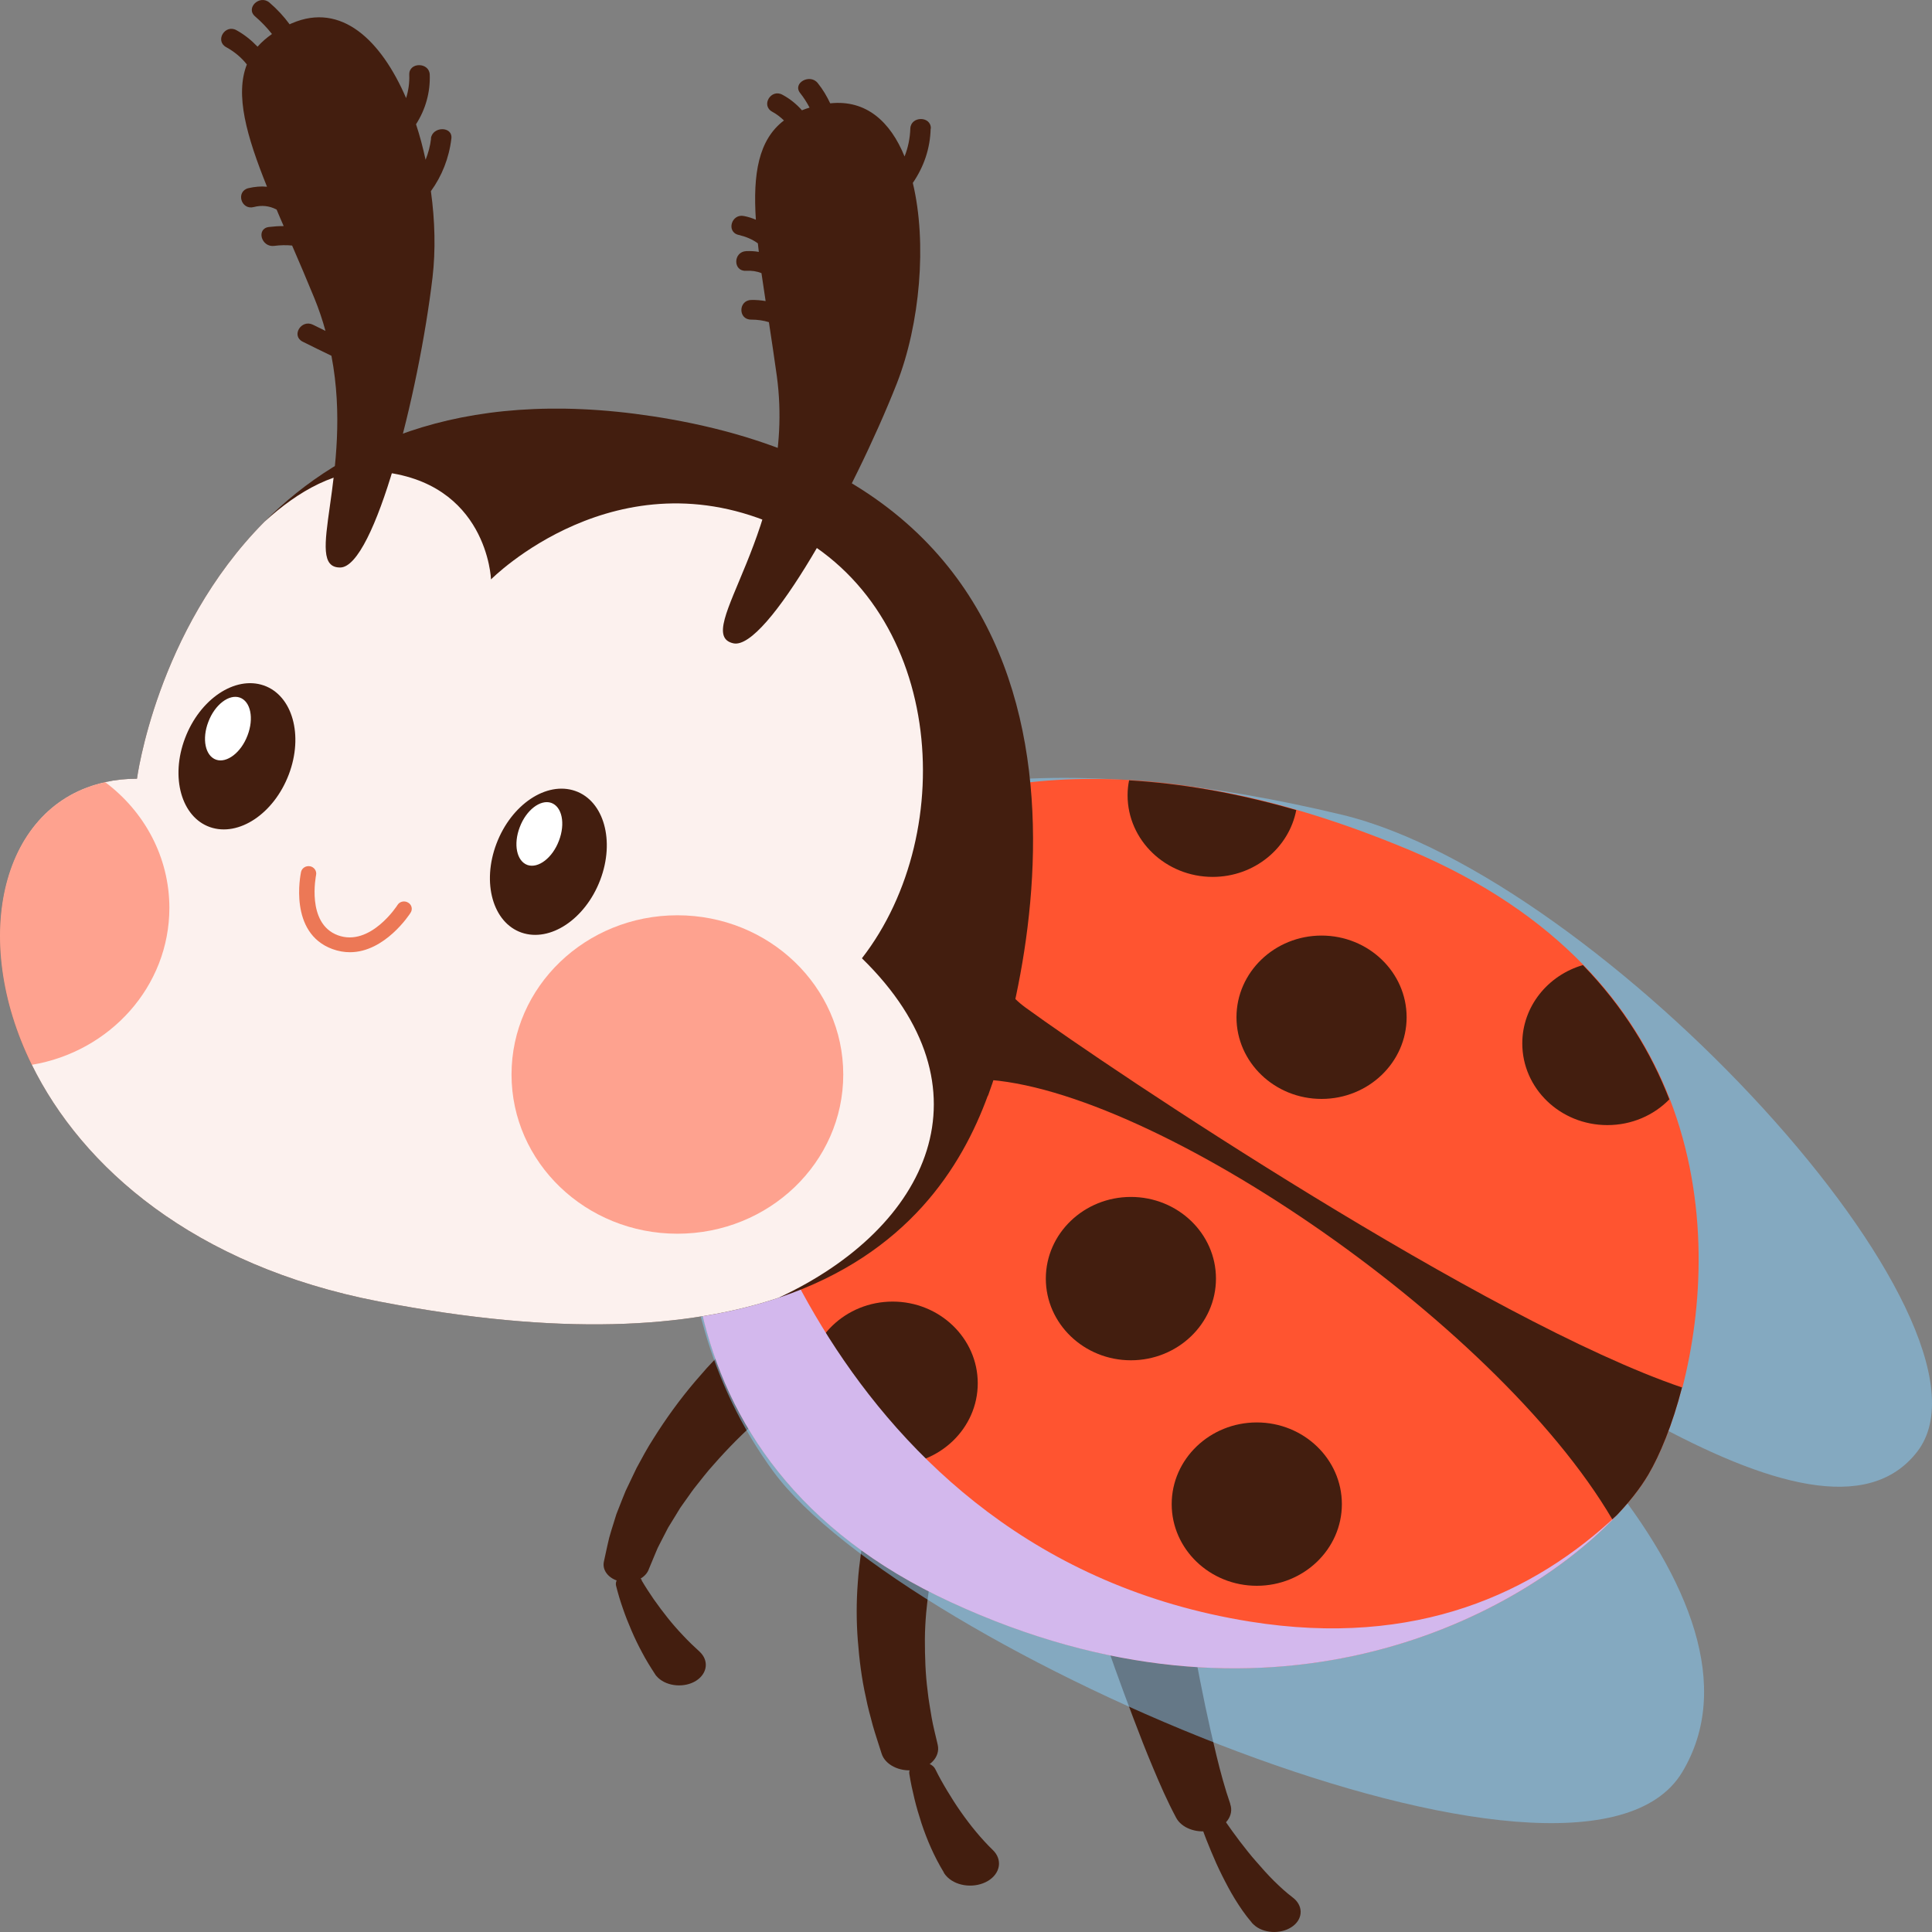 <svg width="60" height="60" viewBox="0 0 60 60" fill="none" xmlns="http://www.w3.org/2000/svg">
<rect x="0" y="0" width="60" height="60" fill="#808080" stroke="none"/>
<g clip-path="url(#clip0_24_144)">
<path d="M36.84 49.868C36.927 50.381 37.025 50.908 37.122 51.425C37.22 51.942 37.322 52.464 37.43 52.981C37.538 53.498 37.656 54.015 37.779 54.523C37.902 55.03 38.041 55.542 38.205 56.015V56.025C38.333 56.384 38.056 56.759 37.579 56.852C37.143 56.941 36.691 56.764 36.527 56.453C36.245 55.926 36.024 55.414 35.809 54.902C35.593 54.39 35.393 53.877 35.198 53.36C35.003 52.848 34.813 52.331 34.629 51.819C34.444 51.302 34.264 50.789 34.09 50.267C33.895 49.696 34.346 49.11 35.101 48.967C35.855 48.824 36.614 49.164 36.809 49.736C36.825 49.775 36.835 49.819 36.84 49.859V49.868Z" fill="#431E0F"/>
<path d="M38.046 56.552C38.194 56.769 38.354 56.985 38.513 57.197C38.677 57.409 38.841 57.62 39.021 57.822C39.195 58.024 39.375 58.226 39.564 58.413C39.754 58.601 39.949 58.778 40.144 58.926C40.468 59.167 40.478 59.566 40.16 59.812C39.842 60.058 39.318 60.063 38.995 59.822C38.954 59.788 38.913 59.753 38.882 59.719L38.872 59.704C38.661 59.458 38.497 59.211 38.348 58.97C38.2 58.729 38.071 58.482 37.948 58.236C37.825 57.99 37.717 57.749 37.615 57.502C37.512 57.256 37.415 57.015 37.327 56.759C37.271 56.601 37.394 56.434 37.605 56.394C37.784 56.355 37.969 56.424 38.056 56.542L38.046 56.552Z" fill="#431E0F"/>
<path d="M29.236 47.766C29.236 47.766 29.221 47.81 29.21 47.839L29.18 47.928C29.159 47.987 29.139 48.051 29.123 48.115C29.082 48.238 29.051 48.371 29.021 48.499C28.959 48.76 28.902 49.021 28.861 49.287C28.779 49.819 28.728 50.361 28.723 50.903C28.723 51.444 28.738 51.986 28.81 52.528C28.836 52.799 28.892 53.07 28.933 53.341C28.98 53.612 29.051 53.877 29.113 54.148L29.123 54.193C29.205 54.562 28.877 54.912 28.39 54.971C27.928 55.03 27.486 54.803 27.379 54.459C27.291 54.173 27.189 53.882 27.107 53.592C27.03 53.301 26.948 53.011 26.891 52.715C26.758 52.129 26.686 51.533 26.64 50.942C26.594 50.346 26.594 49.745 26.64 49.145C26.66 48.844 26.696 48.544 26.737 48.238C26.763 48.086 26.789 47.938 26.819 47.78C26.835 47.702 26.85 47.628 26.871 47.549L26.901 47.431C26.912 47.386 26.922 47.352 26.943 47.298L26.963 47.234C27.117 46.746 27.764 46.446 28.405 46.564C29.046 46.682 29.436 47.175 29.282 47.662C29.272 47.697 29.257 47.736 29.236 47.77V47.766Z" fill="#431E0F"/>
<path d="M29.051 54.951C29.159 55.173 29.287 55.399 29.421 55.621C29.554 55.843 29.692 56.059 29.841 56.271C30.139 56.695 30.467 57.099 30.832 57.453C31.139 57.749 31.073 58.177 30.683 58.413C30.293 58.645 29.734 58.596 29.426 58.3C29.38 58.256 29.344 58.212 29.313 58.162V58.153C29.005 57.645 28.79 57.138 28.62 56.631C28.538 56.374 28.461 56.123 28.4 55.867C28.338 55.611 28.282 55.36 28.241 55.094C28.21 54.922 28.374 54.759 28.605 54.739C28.8 54.72 28.979 54.808 29.046 54.941V54.951H29.051Z" fill="#431E0F"/>
<path d="M25.198 42.821C25.198 42.821 25.142 42.855 25.111 42.875C25.08 42.895 25.044 42.919 25.008 42.944C24.941 42.993 24.869 43.038 24.803 43.087C24.664 43.185 24.526 43.289 24.392 43.392C24.254 43.495 24.126 43.604 23.987 43.712L23.597 44.047C23.084 44.495 22.607 44.978 22.171 45.475C21.945 45.722 21.75 45.983 21.545 46.239C21.447 46.367 21.36 46.505 21.263 46.633L21.124 46.83L21.001 47.032L20.75 47.441L20.534 47.859C20.498 47.928 20.462 47.997 20.426 48.071L20.334 48.288L20.154 48.721L20.139 48.76C20.016 49.046 19.616 49.204 19.241 49.11C18.897 49.026 18.697 48.765 18.754 48.499L18.861 48.007L18.918 47.761C18.938 47.677 18.969 47.598 18.99 47.514L19.143 47.022L19.333 46.539L19.431 46.298L19.544 46.062C19.621 45.904 19.692 45.746 19.77 45.589C19.939 45.278 20.103 44.968 20.298 44.668C20.678 44.062 21.104 43.471 21.586 42.904L21.955 42.481C22.084 42.343 22.212 42.205 22.345 42.067C22.479 41.929 22.612 41.791 22.756 41.658C22.822 41.59 22.899 41.521 22.971 41.457C23.007 41.422 23.043 41.388 23.084 41.353C23.125 41.319 23.161 41.284 23.217 41.24L23.325 41.151C23.874 40.708 24.787 40.688 25.372 41.107C25.952 41.526 25.978 42.225 25.429 42.668C25.362 42.722 25.28 42.776 25.198 42.816V42.821Z" fill="#431E0F"/>
<path d="M19.924 49.076C20.036 49.268 20.17 49.474 20.303 49.667C20.442 49.864 20.585 50.056 20.734 50.243C20.883 50.43 21.042 50.612 21.211 50.789C21.376 50.967 21.55 51.134 21.73 51.297C22.022 51.573 21.971 51.971 21.617 52.198C21.263 52.42 20.734 52.38 20.442 52.109C20.401 52.07 20.365 52.031 20.339 51.986C20.195 51.765 20.057 51.543 19.939 51.316C19.816 51.09 19.708 50.863 19.611 50.637C19.513 50.41 19.421 50.179 19.344 49.952C19.262 49.721 19.195 49.494 19.133 49.248C19.092 49.076 19.241 48.913 19.467 48.879C19.662 48.849 19.847 48.928 19.924 49.061L19.934 49.076H19.924Z" fill="#431E0F"/>
<path opacity="0.5" d="M22.751 28.651C22.751 28.651 32.689 32.508 39.77 37.073C46.85 41.639 55.413 49.755 52.243 55.035C49.072 60.31 28.035 51.179 24.018 45.702C20.001 40.22 21.058 33.02 22.751 28.656V28.651Z" fill="#88D3FF"/>
<path opacity="0.5" d="M22.751 28.243C22.751 28.243 33.956 33.114 40.406 37.172C46.855 41.23 56.475 49.041 59.539 45.086C62.602 41.132 49.708 27.228 41.673 25.302C33.638 23.377 26.132 23.579 22.751 28.243Z" fill="#88D3FF"/>
<path d="M52.237 43.087C51.94 44.244 51.55 45.185 51.191 45.795C50.97 46.175 50.642 46.598 50.221 47.047C50.175 47.096 50.129 47.145 50.082 47.194C47.009 50.327 39.369 54.301 29.528 49.75C24.782 47.559 22.576 44.17 21.786 40.693C21.319 38.63 21.345 36.532 21.637 34.635C22.037 32.035 22.93 29.809 23.715 28.543C24.516 27.169 26.901 25.204 30.775 24.475C32.048 24.234 33.479 24.13 35.07 24.224C36.645 24.317 38.379 24.603 40.267 25.15C41.391 25.475 42.566 25.893 43.802 26.411C46.106 27.386 47.861 28.612 49.174 29.966C50.436 31.267 51.293 32.685 51.858 34.133C53.099 37.339 52.868 40.673 52.253 43.077L52.237 43.087Z" fill="#FF5430"/>
<path d="M52.237 43.087C51.94 44.244 51.55 45.185 51.191 45.795C50.944 46.214 50.57 46.697 50.077 47.194C46.419 40.949 35.403 33.517 30.262 33.517C26.219 33.517 22.781 37.004 21.776 40.698C20.662 35.807 22.345 30.74 23.705 28.548C24.505 27.174 26.891 25.209 30.765 24.48C30.277 26.883 30.072 30.001 31.842 31.286C34.582 33.281 46.173 41.023 52.232 43.087H52.237Z" fill="#431E0F"/>
<path d="M30.365 42.959C30.365 44.357 29.18 45.495 27.722 45.495C26.265 45.495 25.08 44.357 25.08 42.959C25.08 41.56 26.265 40.422 27.722 40.422C29.18 40.422 30.365 41.56 30.365 42.959Z" fill="#431E0F"/>
<path d="M37.763 39.708C37.763 41.107 36.578 42.245 35.121 42.245C33.664 42.245 32.479 41.107 32.479 39.708C32.479 38.309 33.664 37.172 35.121 37.172C36.578 37.172 37.763 38.309 37.763 39.708Z" fill="#431E0F"/>
<path d="M43.684 31.592C43.684 32.99 42.499 34.128 41.042 34.128C39.585 34.128 38.4 32.99 38.4 31.592C38.4 30.193 39.585 29.055 41.042 29.055C42.499 29.055 43.684 30.193 43.684 31.592Z" fill="#431E0F"/>
<path d="M40.257 25.155C40.031 26.337 38.954 27.233 37.661 27.233C36.204 27.233 35.018 26.095 35.018 24.697C35.018 24.539 35.034 24.381 35.065 24.234C36.64 24.327 38.374 24.613 40.262 25.16L40.257 25.155Z" fill="#431E0F"/>
<path d="M51.842 34.143C51.36 34.635 50.678 34.941 49.918 34.941C48.456 34.941 47.276 33.803 47.276 32.404C47.276 31.257 48.071 30.287 49.159 29.971C50.421 31.272 51.278 32.69 51.842 34.138V34.143Z" fill="#431E0F"/>
<path d="M41.673 46.712C41.673 48.11 40.488 49.248 39.031 49.248C37.573 49.248 36.388 48.11 36.388 46.712C36.388 45.313 37.573 44.175 39.031 44.175C40.488 44.175 41.673 45.313 41.673 46.712Z" fill="#431E0F"/>
<g style="mix-blend-mode:multiply">
<path d="M50.216 47.051C50.17 47.101 50.123 47.15 50.077 47.199C47.004 50.331 39.364 54.306 29.523 49.755C24.777 47.564 22.571 44.175 21.781 40.698C21.314 38.635 21.34 36.536 21.632 34.64L22.653 34.33C22.653 34.33 25.506 48.233 38.825 50.361C43.992 51.188 47.661 49.465 50.221 47.047L50.216 47.051Z" fill="#D3B8ED"/>
</g>
<path d="M30.678 34.025C29.872 36.226 28.2 38.945 24.208 40.294C21.386 41.245 17.41 41.511 11.76 40.417C6.004 39.304 2.546 36.236 0.986 33.064C-0.959 29.105 0.062 24.977 3.269 24.288C3.577 24.219 3.905 24.184 4.254 24.184C4.254 24.184 4.854 19.594 8.2 16.216L8.215 16.201C10.673 13.729 14.603 11.911 20.852 13.024C35.655 15.664 32.058 30.277 30.683 34.03L30.678 34.025Z" fill="#431E0F"/>
<path d="M24.208 40.294C21.386 41.245 17.41 41.511 11.76 40.417C6.004 39.304 2.546 36.236 0.986 33.064C-0.959 29.105 0.062 24.977 3.269 24.288C3.577 24.219 3.905 24.184 4.254 24.184C4.254 24.184 4.854 19.594 8.2 16.216L8.215 16.201C9.251 15.255 10.488 14.531 11.76 14.645C15.142 14.95 15.249 17.994 15.249 17.994C15.249 17.994 19.159 14.039 24.233 16.368C29.308 18.703 29.836 25.805 26.768 29.76C30.909 33.803 28.846 38.122 24.208 40.289V40.294Z" fill="#FCF1EE"/>
<path d="M18.641 27.327C18.179 28.543 17.086 29.272 16.194 28.962C15.306 28.651 14.957 27.415 15.419 26.199C15.881 24.982 16.973 24.253 17.866 24.564C18.754 24.874 19.103 26.11 18.641 27.327Z" fill="#431E0F"/>
<path d="M17.358 26.11C17.158 26.642 16.717 26.977 16.383 26.864C16.045 26.745 15.937 26.218 16.142 25.687C16.342 25.155 16.784 24.82 17.117 24.933C17.456 25.051 17.563 25.578 17.358 26.11Z" fill="white"/>
<path d="M8.969 24.052C8.507 25.268 7.415 25.997 6.522 25.687C5.634 25.376 5.285 24.14 5.747 22.924C6.209 21.707 7.302 20.978 8.194 21.288C9.082 21.599 9.431 22.835 8.969 24.052Z" fill="#431E0F"/>
<path d="M7.687 22.84C7.487 23.372 7.045 23.707 6.712 23.593C6.373 23.475 6.265 22.948 6.471 22.416C6.671 21.884 7.112 21.549 7.445 21.663C7.784 21.781 7.892 22.308 7.687 22.84Z" fill="white"/>
<path d="M28.908 3.992C28.918 3.598 28.287 3.598 28.271 3.992C28.261 4.297 28.2 4.588 28.092 4.859C27.651 3.775 26.896 3.09 25.783 3.209C25.68 2.992 25.557 2.78 25.398 2.583C25.157 2.273 24.603 2.578 24.849 2.889C24.962 3.031 25.059 3.184 25.142 3.342C25.059 3.366 24.977 3.396 24.905 3.425C24.736 3.233 24.531 3.066 24.3 2.943C23.946 2.746 23.623 3.273 23.982 3.47C24.12 3.544 24.238 3.637 24.346 3.741C23.551 4.346 23.382 5.405 23.474 6.824C23.361 6.774 23.238 6.735 23.11 6.71C22.715 6.622 22.545 7.208 22.94 7.296C23.156 7.346 23.361 7.429 23.536 7.558C23.546 7.646 23.556 7.735 23.566 7.823C23.438 7.799 23.305 7.794 23.171 7.799C22.766 7.823 22.761 8.434 23.171 8.41C23.346 8.4 23.505 8.424 23.648 8.483C23.689 8.764 23.731 9.05 23.777 9.35C23.633 9.326 23.479 9.311 23.33 9.316C22.925 9.326 22.92 9.931 23.33 9.926C23.52 9.926 23.705 9.951 23.879 10.005C23.962 10.542 24.044 11.104 24.126 11.685C24.762 16.403 21.427 19.683 22.776 19.979C23.808 20.205 26.501 15.334 27.851 11.911C28.574 10.064 28.795 7.538 28.348 5.681C28.692 5.179 28.887 4.612 28.902 3.997L28.908 3.992Z" fill="#431E0F"/>
<path d="M13.387 4.302C13.361 4.534 13.3 4.755 13.217 4.962C13.135 4.583 13.038 4.213 12.92 3.859C13.217 3.396 13.366 2.864 13.346 2.317C13.33 1.928 12.699 1.923 12.71 2.317C12.72 2.573 12.684 2.815 12.612 3.046C11.837 1.249 10.601 0.062 9.067 0.722C9.041 0.731 9.021 0.741 8.995 0.756C8.815 0.51 8.61 0.288 8.369 0.081C8.066 -0.18 7.615 0.249 7.923 0.51C8.117 0.677 8.292 0.859 8.446 1.056C8.271 1.18 8.123 1.308 7.999 1.45C7.81 1.253 7.594 1.076 7.343 0.938C6.989 0.741 6.665 1.268 7.025 1.465C7.276 1.603 7.497 1.785 7.666 2.002C7.297 2.943 7.651 4.208 8.292 5.799C8.102 5.78 7.907 5.799 7.712 5.844C7.317 5.947 7.486 6.533 7.881 6.43C8.128 6.366 8.364 6.39 8.59 6.508C8.661 6.676 8.733 6.848 8.81 7.021C8.656 7.021 8.502 7.031 8.348 7.05C7.948 7.104 8.117 7.69 8.518 7.636C8.702 7.612 8.892 7.607 9.072 7.626C9.298 8.144 9.528 8.69 9.764 9.262C9.903 9.601 10.016 9.941 10.108 10.276C9.98 10.212 9.847 10.148 9.718 10.084C9.354 9.907 9.036 10.429 9.4 10.611C9.698 10.759 9.995 10.906 10.293 11.049C10.991 14.699 9.375 17.644 10.57 17.624C11.627 17.605 13.002 12.246 13.433 8.611C13.53 7.784 13.51 6.858 13.382 5.937C13.725 5.464 13.946 4.908 14.018 4.302C14.064 3.913 13.428 3.918 13.382 4.302H13.387Z" fill="#431E0F"/>
<path opacity="0.5" d="M21.037 38.314C23.882 38.314 26.188 36.101 26.188 33.37C26.188 30.639 23.882 28.425 21.037 28.425C18.192 28.425 15.886 30.639 15.886 33.37C15.886 36.101 18.192 38.314 21.037 38.314Z" fill="#FF5430"/>
<path opacity="0.5" d="M5.26 28.193C5.26 30.636 3.413 32.665 0.986 33.069C-0.959 29.11 0.062 24.982 3.269 24.293C4.48 25.199 5.26 26.613 5.26 28.198V28.193Z" fill="#FF5430"/>
<path d="M10.868 29.572C10.693 29.572 10.514 29.543 10.324 29.474C8.954 28.972 9.334 27.159 9.349 27.08C9.375 26.957 9.503 26.878 9.631 26.903C9.759 26.928 9.842 27.051 9.816 27.174C9.816 27.189 9.503 28.681 10.493 29.046C11.499 29.415 12.34 28.119 12.345 28.105C12.412 27.996 12.561 27.962 12.674 28.031C12.787 28.095 12.822 28.238 12.751 28.346C12.715 28.405 11.95 29.572 10.868 29.572Z" fill="#EC7856"/>
</g>
<defs>
<clipPath id="clip0_24_144">
<rect width="60" height="60" fill="white"/>
</clipPath>
</defs>
</svg>
